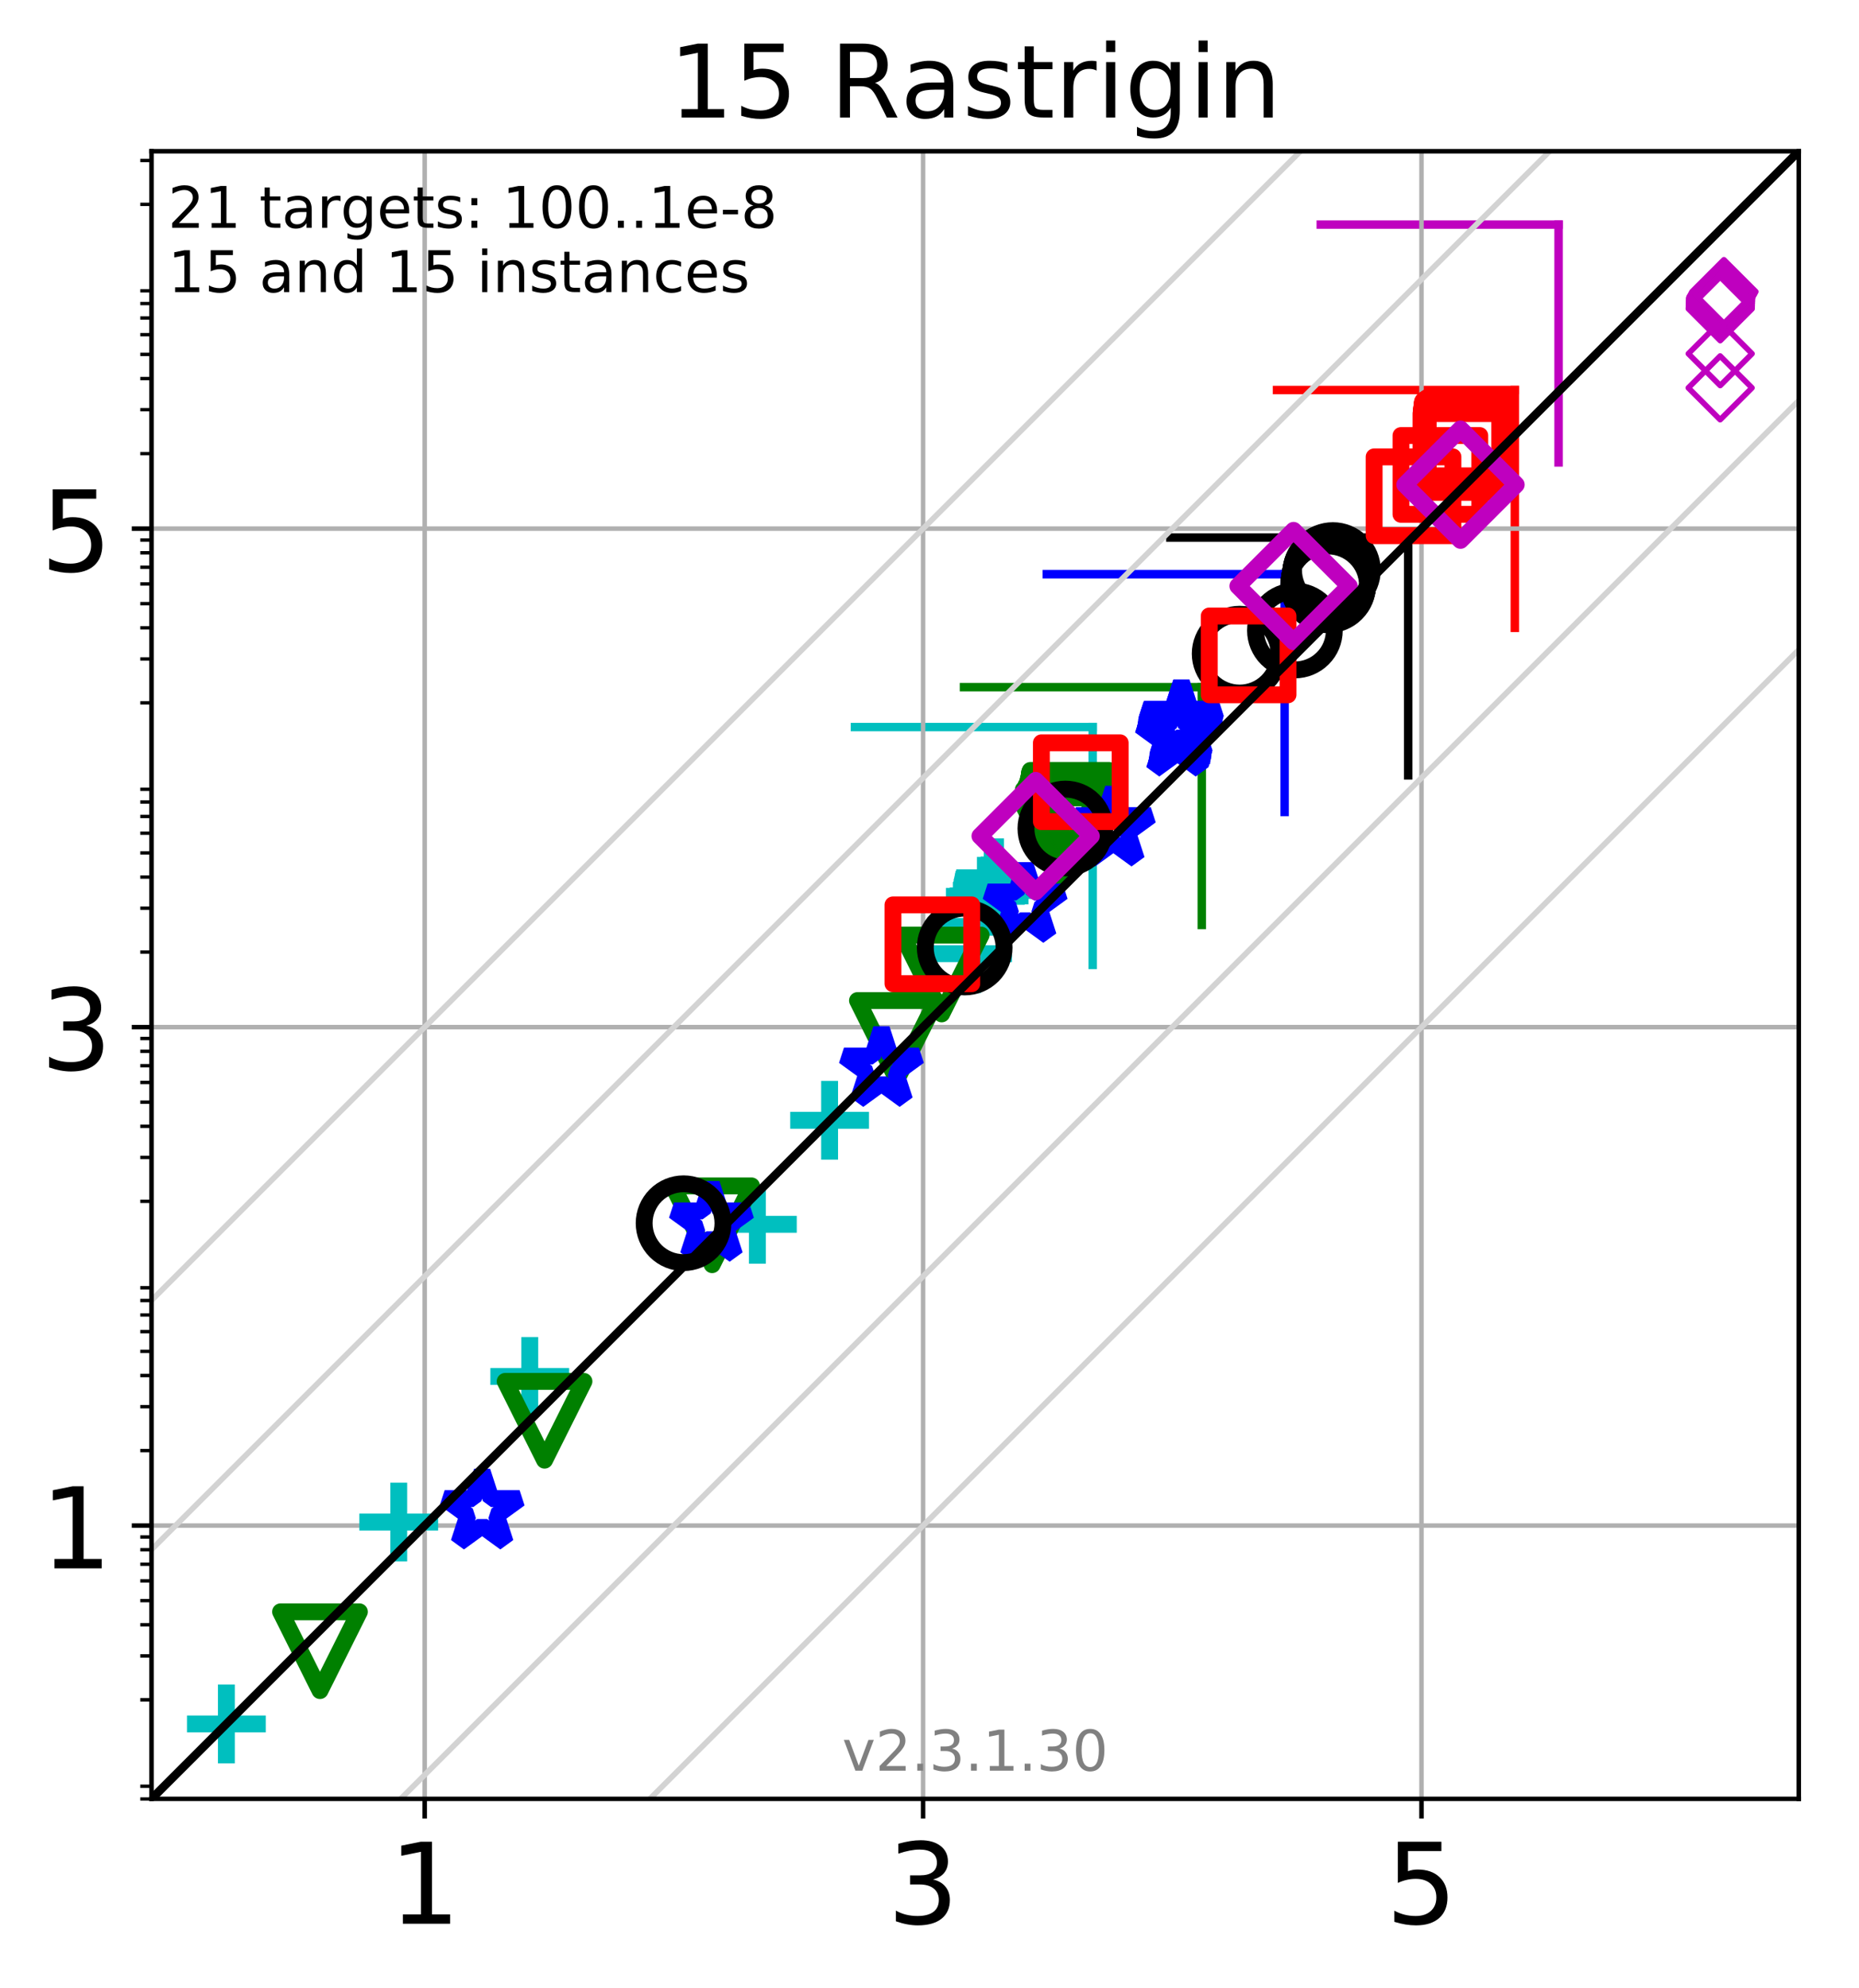 <?xml version="1.0" encoding="utf-8" standalone="no"?>
<!DOCTYPE svg PUBLIC "-//W3C//DTD SVG 1.1//EN"
  "http://www.w3.org/Graphics/SVG/1.1/DTD/svg11.dtd">
<!-- Created with matplotlib (https://matplotlib.org/) -->
<svg height="353.193pt" version="1.1" viewBox="0 0 330.385 353.193" width="330.385pt" xmlns="http://www.w3.org/2000/svg" xmlns:xlink="http://www.w3.org/1999/xlink">
 <defs>
  <style type="text/css">
*{stroke-linecap:butt;stroke-linejoin:round;}
  </style>
 </defs>
 <g id="figure_1">
  <g id="patch_1">
   <path d="M 0 353.193 
L 330.385 353.193 
L 330.385 0 
L 0 0 
z
" style="fill:#ffffff;"/>
  </g>
  <g id="axes_1">
   <g id="patch_2">
    <path d="M 26.925 319.637 
L 319.685 319.637 
L 319.685 26.877 
L 26.925 26.877 
z
" style="fill:#ffffff;"/>
   </g>
   <g id="line2d_1">
    <path clip-path="url(#pb7be73f479)" d="M 194.2 171.456 
L 194.2 129.195 
" style="fill:none;stroke:#00bfbf;stroke-linecap:square;stroke-width:1.5;"/>
   </g>
   <g id="line2d_2">
    <path clip-path="url(#pb7be73f479)" d="M 151.94 129.195 
L 194.2 129.195 
" style="fill:none;stroke:#00bfbf;stroke-linecap:square;stroke-width:1.5;"/>
   </g>
   <g id="line2d_3">
    <path clip-path="url(#pb7be73f479)" d="M 213.581 164.363 
L 213.581 122.102 
" style="fill:none;stroke:#008000;stroke-linecap:square;stroke-width:1.5;"/>
   </g>
   <g id="line2d_4">
    <path clip-path="url(#pb7be73f479)" d="M 171.32 122.102 
L 213.581 122.102 
" style="fill:none;stroke:#008000;stroke-linecap:square;stroke-width:1.5;"/>
   </g>
   <g id="line2d_5">
    <path clip-path="url(#pb7be73f479)" d="M 228.304 144.288 
L 228.304 102.027 
" style="fill:none;stroke:#0000ff;stroke-linecap:square;stroke-width:1.5;"/>
   </g>
   <g id="line2d_6">
    <path clip-path="url(#pb7be73f479)" d="M 186.044 102.027 
L 228.304 102.027 
" style="fill:none;stroke:#0000ff;stroke-linecap:square;stroke-width:1.5;"/>
   </g>
   <g id="line2d_7">
    <path clip-path="url(#pb7be73f479)" d="M 250.265 137.782 
L 250.265 95.522 
" style="fill:none;stroke:#000000;stroke-linecap:square;stroke-width:1.5;"/>
   </g>
   <g id="line2d_8">
    <path clip-path="url(#pb7be73f479)" d="M 208.004 95.522 
L 250.265 95.522 
" style="fill:none;stroke:#000000;stroke-linecap:square;stroke-width:1.5;"/>
   </g>
   <g id="line2d_9">
    <path clip-path="url(#pb7be73f479)" d="M 269.215 111.559 
L 269.215 69.299 
" style="fill:none;stroke:#ff0000;stroke-linecap:square;stroke-width:1.5;"/>
   </g>
   <g id="line2d_10">
    <path clip-path="url(#pb7be73f479)" d="M 226.954 69.299 
L 269.215 69.299 
" style="fill:none;stroke:#ff0000;stroke-linecap:square;stroke-width:1.5;"/>
   </g>
   <g id="line2d_11">
    <path clip-path="url(#pb7be73f479)" d="M 276.991 82.173 
L 276.991 39.912 
" style="fill:none;stroke:#bf00bf;stroke-linecap:square;stroke-width:1.5;"/>
   </g>
   <g id="line2d_12">
    <path clip-path="url(#pb7be73f479)" d="M 234.73 39.912 
L 276.991 39.912 
" style="fill:none;stroke:#bf00bf;stroke-linecap:square;stroke-width:1.5;"/>
   </g>
   <g id="matplotlib.axis_1">
    <g id="xtick_1">
     <g id="line2d_13">
      <path clip-path="url(#pb7be73f479)" d="M 75.48 319.637 
L 75.48 26.877 
" style="fill:none;stroke:#b0b0b0;stroke-linecap:square;stroke-width:0.8;"/>
     </g>
     <g id="line2d_14">
      <defs>
       <path d="M 0 0 
L 0 3.5 
" id="m32d73569af" style="stroke:#000000;stroke-width:0.8;"/>
      </defs>
      <g>
       <use style="stroke:#000000;stroke-width:0.8;" x="75.48" xlink:href="#m32d73569af" y="319.637"/>
      </g>
     </g>
     <g id="text_1">
      <!-- 1 -->
      <defs>
       <path d="M 12.406 8.297 
L 28.516 8.297 
L 28.516 63.922 
L 10.984 60.406 
L 10.984 69.391 
L 28.422 72.906 
L 38.281 72.906 
L 38.281 8.297 
L 54.391 8.297 
L 54.391 0 
L 12.406 0 
z
" id="DejaVuSans-49"/>
      </defs>
      <g transform="translate(69.117 341.834)scale(0.2 -0.2)">
       <use xlink:href="#DejaVuSans-49"/>
      </g>
     </g>
    </g>
    <g id="xtick_2">
     <g id="line2d_15">
      <path clip-path="url(#pb7be73f479)" d="M 164.054 319.637 
L 164.054 26.877 
" style="fill:none;stroke:#b0b0b0;stroke-linecap:square;stroke-width:0.8;"/>
     </g>
     <g id="line2d_16">
      <g>
       <use style="stroke:#000000;stroke-width:0.8;" x="164.054" xlink:href="#m32d73569af" y="319.637"/>
      </g>
     </g>
     <g id="text_2">
      <!-- 3 -->
      <defs>
       <path d="M 40.578 39.312 
Q 47.656 37.797 51.625 33 
Q 55.609 28.219 55.609 21.188 
Q 55.609 10.406 48.188 4.484 
Q 40.766 -1.422 27.094 -1.422 
Q 22.516 -1.422 17.656 -0.516 
Q 12.797 0.391 7.625 2.203 
L 7.625 11.719 
Q 11.719 9.328 16.594 8.109 
Q 21.484 6.891 26.812 6.891 
Q 36.078 6.891 40.938 10.547 
Q 45.797 14.203 45.797 21.188 
Q 45.797 27.641 41.281 31.266 
Q 36.766 34.906 28.719 34.906 
L 20.219 34.906 
L 20.219 43.016 
L 29.109 43.016 
Q 36.375 43.016 40.234 45.922 
Q 44.094 48.828 44.094 54.297 
Q 44.094 59.906 40.109 62.906 
Q 36.141 65.922 28.719 65.922 
Q 24.656 65.922 20.016 65.031 
Q 15.375 64.156 9.812 62.312 
L 9.812 71.094 
Q 15.438 72.656 20.344 73.438 
Q 25.25 74.219 29.594 74.219 
Q 40.828 74.219 47.359 69.109 
Q 53.906 64.016 53.906 55.328 
Q 53.906 49.266 50.438 45.094 
Q 46.969 40.922 40.578 39.312 
z
" id="DejaVuSans-51"/>
      </defs>
      <g transform="translate(157.692 341.834)scale(0.2 -0.2)">
       <use xlink:href="#DejaVuSans-51"/>
      </g>
     </g>
    </g>
    <g id="xtick_3">
     <g id="line2d_17">
      <path clip-path="url(#pb7be73f479)" d="M 252.629 319.637 
L 252.629 26.877 
" style="fill:none;stroke:#b0b0b0;stroke-linecap:square;stroke-width:0.8;"/>
     </g>
     <g id="line2d_18">
      <g>
       <use style="stroke:#000000;stroke-width:0.8;" x="252.629" xlink:href="#m32d73569af" y="319.637"/>
      </g>
     </g>
     <g id="text_3">
      <!-- 5 -->
      <defs>
       <path d="M 10.797 72.906 
L 49.516 72.906 
L 49.516 64.594 
L 19.828 64.594 
L 19.828 46.734 
Q 21.969 47.469 24.109 47.828 
Q 26.266 48.188 28.422 48.188 
Q 40.625 48.188 47.75 41.5 
Q 54.891 34.812 54.891 23.391 
Q 54.891 11.625 47.562 5.094 
Q 40.234 -1.422 26.906 -1.422 
Q 22.312 -1.422 17.547 -0.641 
Q 12.797 0.141 7.719 1.703 
L 7.719 11.625 
Q 12.109 9.234 16.797 8.062 
Q 21.484 6.891 26.703 6.891 
Q 35.156 6.891 40.078 11.328 
Q 45.016 15.766 45.016 23.391 
Q 45.016 31 40.078 35.438 
Q 35.156 39.891 26.703 39.891 
Q 22.75 39.891 18.812 39.016 
Q 14.891 38.141 10.797 36.281 
z
" id="DejaVuSans-53"/>
      </defs>
      <g transform="translate(246.266 341.834)scale(0.2 -0.2)">
       <use xlink:href="#DejaVuSans-53"/>
      </g>
     </g>
    </g>
   </g>
   <g id="matplotlib.axis_2">
    <g id="ytick_1">
     <g id="line2d_19">
      <path clip-path="url(#pb7be73f479)" d="M 26.925 271.083 
L 319.685 271.083 
" style="fill:none;stroke:#b0b0b0;stroke-linecap:square;stroke-width:0.8;"/>
     </g>
     <g id="line2d_20">
      <defs>
       <path d="M 0 0 
L -3.5 0 
" id="m4a7a5d348e" style="stroke:#000000;stroke-width:0.8;"/>
      </defs>
      <g>
       <use style="stroke:#000000;stroke-width:0.8;" x="26.925" xlink:href="#m4a7a5d348e" y="271.083"/>
      </g>
     </g>
     <g id="text_4">
      <!-- 1 -->
      <g transform="translate(7.2 278.681)scale(0.2 -0.2)">
       <use xlink:href="#DejaVuSans-49"/>
      </g>
     </g>
    </g>
    <g id="ytick_2">
     <g id="line2d_21">
      <path clip-path="url(#pb7be73f479)" d="M 26.925 182.508 
L 319.685 182.508 
" style="fill:none;stroke:#b0b0b0;stroke-linecap:square;stroke-width:0.8;"/>
     </g>
     <g id="line2d_22">
      <g>
       <use style="stroke:#000000;stroke-width:0.8;" x="26.925" xlink:href="#m4a7a5d348e" y="182.508"/>
      </g>
     </g>
     <g id="text_5">
      <!-- 3 -->
      <g transform="translate(7.2 190.106)scale(0.2 -0.2)">
       <use xlink:href="#DejaVuSans-51"/>
      </g>
     </g>
    </g>
    <g id="ytick_3">
     <g id="line2d_23">
      <path clip-path="url(#pb7be73f479)" d="M 26.925 93.933 
L 319.685 93.933 
" style="fill:none;stroke:#b0b0b0;stroke-linecap:square;stroke-width:0.8;"/>
     </g>
     <g id="line2d_24">
      <g>
       <use style="stroke:#000000;stroke-width:0.8;" x="26.925" xlink:href="#m4a7a5d348e" y="93.933"/>
      </g>
     </g>
     <g id="text_6">
      <!-- 5 -->
      <g transform="translate(7.2 101.532)scale(0.2 -0.2)">
       <use xlink:href="#DejaVuSans-53"/>
      </g>
     </g>
    </g>
    <g id="ytick_4">
     <g id="line2d_25">
      <defs>
       <path d="M 0 0 
L -2 0 
" id="m0a7e39615b" style="stroke:#000000;stroke-width:0.6;"/>
      </defs>
      <g>
       <use style="stroke:#000000;stroke-width:0.6;" x="26.925" xlink:href="#m0a7e39615b" y="319.662"/>
      </g>
     </g>
    </g>
    <g id="ytick_5">
     <g id="line2d_26">
      <g>
       <use style="stroke:#000000;stroke-width:0.6;" x="26.925" xlink:href="#m0a7e39615b" y="317.396"/>
      </g>
     </g>
    </g>
    <g id="ytick_6">
     <g id="line2d_27">
      <g>
       <use style="stroke:#000000;stroke-width:0.6;" x="26.925" xlink:href="#m0a7e39615b" y="302.038"/>
      </g>
     </g>
    </g>
    <g id="ytick_7">
     <g id="line2d_28">
      <g>
       <use style="stroke:#000000;stroke-width:0.6;" x="26.925" xlink:href="#m0a7e39615b" y="294.239"/>
      </g>
     </g>
    </g>
    <g id="ytick_8">
     <g id="line2d_29">
      <g>
       <use style="stroke:#000000;stroke-width:0.6;" x="26.925" xlink:href="#m0a7e39615b" y="288.706"/>
      </g>
     </g>
    </g>
    <g id="ytick_9">
     <g id="line2d_30">
      <g>
       <use style="stroke:#000000;stroke-width:0.6;" x="26.925" xlink:href="#m0a7e39615b" y="284.414"/>
      </g>
     </g>
    </g>
    <g id="ytick_10">
     <g id="line2d_31">
      <g>
       <use style="stroke:#000000;stroke-width:0.6;" x="26.925" xlink:href="#m0a7e39615b" y="280.908"/>
      </g>
     </g>
    </g>
    <g id="ytick_11">
     <g id="line2d_32">
      <g>
       <use style="stroke:#000000;stroke-width:0.6;" x="26.925" xlink:href="#m0a7e39615b" y="277.943"/>
      </g>
     </g>
    </g>
    <g id="ytick_12">
     <g id="line2d_33">
      <g>
       <use style="stroke:#000000;stroke-width:0.6;" x="26.925" xlink:href="#m0a7e39615b" y="275.374"/>
      </g>
     </g>
    </g>
    <g id="ytick_13">
     <g id="line2d_34">
      <g>
       <use style="stroke:#000000;stroke-width:0.6;" x="26.925" xlink:href="#m0a7e39615b" y="273.109"/>
      </g>
     </g>
    </g>
    <g id="ytick_14">
     <g id="line2d_35">
      <g>
       <use style="stroke:#000000;stroke-width:0.6;" x="26.925" xlink:href="#m0a7e39615b" y="257.751"/>
      </g>
     </g>
    </g>
    <g id="ytick_15">
     <g id="line2d_36">
      <g>
       <use style="stroke:#000000;stroke-width:0.6;" x="26.925" xlink:href="#m0a7e39615b" y="249.952"/>
      </g>
     </g>
    </g>
    <g id="ytick_16">
     <g id="line2d_37">
      <g>
       <use style="stroke:#000000;stroke-width:0.6;" x="26.925" xlink:href="#m0a7e39615b" y="244.419"/>
      </g>
     </g>
    </g>
    <g id="ytick_17">
     <g id="line2d_38">
      <g>
       <use style="stroke:#000000;stroke-width:0.6;" x="26.925" xlink:href="#m0a7e39615b" y="240.127"/>
      </g>
     </g>
    </g>
    <g id="ytick_18">
     <g id="line2d_39">
      <g>
       <use style="stroke:#000000;stroke-width:0.6;" x="26.925" xlink:href="#m0a7e39615b" y="236.62"/>
      </g>
     </g>
    </g>
    <g id="ytick_19">
     <g id="line2d_40">
      <g>
       <use style="stroke:#000000;stroke-width:0.6;" x="26.925" xlink:href="#m0a7e39615b" y="233.655"/>
      </g>
     </g>
    </g>
    <g id="ytick_20">
     <g id="line2d_41">
      <g>
       <use style="stroke:#000000;stroke-width:0.6;" x="26.925" xlink:href="#m0a7e39615b" y="231.087"/>
      </g>
     </g>
    </g>
    <g id="ytick_21">
     <g id="line2d_42">
      <g>
       <use style="stroke:#000000;stroke-width:0.6;" x="26.925" xlink:href="#m0a7e39615b" y="228.822"/>
      </g>
     </g>
    </g>
    <g id="ytick_22">
     <g id="line2d_43">
      <g>
       <use style="stroke:#000000;stroke-width:0.6;" x="26.925" xlink:href="#m0a7e39615b" y="213.463"/>
      </g>
     </g>
    </g>
    <g id="ytick_23">
     <g id="line2d_44">
      <g>
       <use style="stroke:#000000;stroke-width:0.6;" x="26.925" xlink:href="#m0a7e39615b" y="205.665"/>
      </g>
     </g>
    </g>
    <g id="ytick_24">
     <g id="line2d_45">
      <g>
       <use style="stroke:#000000;stroke-width:0.6;" x="26.925" xlink:href="#m0a7e39615b" y="200.132"/>
      </g>
     </g>
    </g>
    <g id="ytick_25">
     <g id="line2d_46">
      <g>
       <use style="stroke:#000000;stroke-width:0.6;" x="26.925" xlink:href="#m0a7e39615b" y="195.84"/>
      </g>
     </g>
    </g>
    <g id="ytick_26">
     <g id="line2d_47">
      <g>
       <use style="stroke:#000000;stroke-width:0.6;" x="26.925" xlink:href="#m0a7e39615b" y="192.333"/>
      </g>
     </g>
    </g>
    <g id="ytick_27">
     <g id="line2d_48">
      <g>
       <use style="stroke:#000000;stroke-width:0.6;" x="26.925" xlink:href="#m0a7e39615b" y="189.368"/>
      </g>
     </g>
    </g>
    <g id="ytick_28">
     <g id="line2d_49">
      <g>
       <use style="stroke:#000000;stroke-width:0.6;" x="26.925" xlink:href="#m0a7e39615b" y="186.8"/>
      </g>
     </g>
    </g>
    <g id="ytick_29">
     <g id="line2d_50">
      <g>
       <use style="stroke:#000000;stroke-width:0.6;" x="26.925" xlink:href="#m0a7e39615b" y="184.534"/>
      </g>
     </g>
    </g>
    <g id="ytick_30">
     <g id="line2d_51">
      <g>
       <use style="stroke:#000000;stroke-width:0.6;" x="26.925" xlink:href="#m0a7e39615b" y="169.176"/>
      </g>
     </g>
    </g>
    <g id="ytick_31">
     <g id="line2d_52">
      <g>
       <use style="stroke:#000000;stroke-width:0.6;" x="26.925" xlink:href="#m0a7e39615b" y="161.378"/>
      </g>
     </g>
    </g>
    <g id="ytick_32">
     <g id="line2d_53">
      <g>
       <use style="stroke:#000000;stroke-width:0.6;" x="26.925" xlink:href="#m0a7e39615b" y="155.844"/>
      </g>
     </g>
    </g>
    <g id="ytick_33">
     <g id="line2d_54">
      <g>
       <use style="stroke:#000000;stroke-width:0.6;" x="26.925" xlink:href="#m0a7e39615b" y="151.552"/>
      </g>
     </g>
    </g>
    <g id="ytick_34">
     <g id="line2d_55">
      <g>
       <use style="stroke:#000000;stroke-width:0.6;" x="26.925" xlink:href="#m0a7e39615b" y="148.046"/>
      </g>
     </g>
    </g>
    <g id="ytick_35">
     <g id="line2d_56">
      <g>
       <use style="stroke:#000000;stroke-width:0.6;" x="26.925" xlink:href="#m0a7e39615b" y="145.081"/>
      </g>
     </g>
    </g>
    <g id="ytick_36">
     <g id="line2d_57">
      <g>
       <use style="stroke:#000000;stroke-width:0.6;" x="26.925" xlink:href="#m0a7e39615b" y="142.513"/>
      </g>
     </g>
    </g>
    <g id="ytick_37">
     <g id="line2d_58">
      <g>
       <use style="stroke:#000000;stroke-width:0.6;" x="26.925" xlink:href="#m0a7e39615b" y="140.247"/>
      </g>
     </g>
    </g>
    <g id="ytick_38">
     <g id="line2d_59">
      <g>
       <use style="stroke:#000000;stroke-width:0.6;" x="26.925" xlink:href="#m0a7e39615b" y="124.889"/>
      </g>
     </g>
    </g>
    <g id="ytick_39">
     <g id="line2d_60">
      <g>
       <use style="stroke:#000000;stroke-width:0.6;" x="26.925" xlink:href="#m0a7e39615b" y="117.09"/>
      </g>
     </g>
    </g>
    <g id="ytick_40">
     <g id="line2d_61">
      <g>
       <use style="stroke:#000000;stroke-width:0.6;" x="26.925" xlink:href="#m0a7e39615b" y="111.557"/>
      </g>
     </g>
    </g>
    <g id="ytick_41">
     <g id="line2d_62">
      <g>
       <use style="stroke:#000000;stroke-width:0.6;" x="26.925" xlink:href="#m0a7e39615b" y="107.265"/>
      </g>
     </g>
    </g>
    <g id="ytick_42">
     <g id="line2d_63">
      <g>
       <use style="stroke:#000000;stroke-width:0.6;" x="26.925" xlink:href="#m0a7e39615b" y="103.758"/>
      </g>
     </g>
    </g>
    <g id="ytick_43">
     <g id="line2d_64">
      <g>
       <use style="stroke:#000000;stroke-width:0.6;" x="26.925" xlink:href="#m0a7e39615b" y="100.794"/>
      </g>
     </g>
    </g>
    <g id="ytick_44">
     <g id="line2d_65">
      <g>
       <use style="stroke:#000000;stroke-width:0.6;" x="26.925" xlink:href="#m0a7e39615b" y="98.225"/>
      </g>
     </g>
    </g>
    <g id="ytick_45">
     <g id="line2d_66">
      <g>
       <use style="stroke:#000000;stroke-width:0.6;" x="26.925" xlink:href="#m0a7e39615b" y="95.96"/>
      </g>
     </g>
    </g>
    <g id="ytick_46">
     <g id="line2d_67">
      <g>
       <use style="stroke:#000000;stroke-width:0.6;" x="26.925" xlink:href="#m0a7e39615b" y="80.602"/>
      </g>
     </g>
    </g>
    <g id="ytick_47">
     <g id="line2d_68">
      <g>
       <use style="stroke:#000000;stroke-width:0.6;" x="26.925" xlink:href="#m0a7e39615b" y="72.803"/>
      </g>
     </g>
    </g>
    <g id="ytick_48">
     <g id="line2d_69">
      <g>
       <use style="stroke:#000000;stroke-width:0.6;" x="26.925" xlink:href="#m0a7e39615b" y="67.27"/>
      </g>
     </g>
    </g>
    <g id="ytick_49">
     <g id="line2d_70">
      <g>
       <use style="stroke:#000000;stroke-width:0.6;" x="26.925" xlink:href="#m0a7e39615b" y="62.978"/>
      </g>
     </g>
    </g>
    <g id="ytick_50">
     <g id="line2d_71">
      <g>
       <use style="stroke:#000000;stroke-width:0.6;" x="26.925" xlink:href="#m0a7e39615b" y="59.471"/>
      </g>
     </g>
    </g>
    <g id="ytick_51">
     <g id="line2d_72">
      <g>
       <use style="stroke:#000000;stroke-width:0.6;" x="26.925" xlink:href="#m0a7e39615b" y="56.506"/>
      </g>
     </g>
    </g>
    <g id="ytick_52">
     <g id="line2d_73">
      <g>
       <use style="stroke:#000000;stroke-width:0.6;" x="26.925" xlink:href="#m0a7e39615b" y="53.938"/>
      </g>
     </g>
    </g>
    <g id="ytick_53">
     <g id="line2d_74">
      <g>
       <use style="stroke:#000000;stroke-width:0.6;" x="26.925" xlink:href="#m0a7e39615b" y="51.673"/>
      </g>
     </g>
    </g>
    <g id="ytick_54">
     <g id="line2d_75">
      <g>
       <use style="stroke:#000000;stroke-width:0.6;" x="26.925" xlink:href="#m0a7e39615b" y="36.314"/>
      </g>
     </g>
    </g>
    <g id="ytick_55">
     <g id="line2d_76">
      <g>
       <use style="stroke:#000000;stroke-width:0.6;" x="26.925" xlink:href="#m0a7e39615b" y="28.516"/>
      </g>
     </g>
    </g>
   </g>
   <g id="line2d_77">
    <defs>
     <path d="M -7 0 
L 7 0 
M 0 7 
L 0 -7 
" id="m11a4395d48" style="stroke:#00bfbf;stroke-width:3;"/>
    </defs>
    <g>
     <use style="fill-opacity:0;stroke:#00bfbf;stroke-width:3;" x="40.232" xlink:href="#m11a4395d48" y="306.33"/>
     <use style="fill-opacity:0;stroke:#00bfbf;stroke-width:3;" x="70.864" xlink:href="#m11a4395d48" y="270.452"/>
     <use style="fill-opacity:0;stroke:#00bfbf;stroke-width:3;" x="94.151" xlink:href="#m11a4395d48" y="244.58"/>
     <use style="fill-opacity:0;stroke:#00bfbf;stroke-width:3;" x="134.603" xlink:href="#m11a4395d48" y="217.548"/>
     <use style="fill-opacity:0;stroke:#00bfbf;stroke-width:3;" x="147.439" xlink:href="#m11a4395d48" y="199.062"/>
     <use style="fill-opacity:0;stroke:#00bfbf;stroke-width:3;" x="172.841" xlink:href="#m11a4395d48" y="169.462"/>
     <use style="fill-opacity:0;stroke:#00bfbf;stroke-width:3;" x="173.437" xlink:href="#m11a4395d48" y="164.62"/>
     <use style="fill-opacity:0;stroke:#00bfbf;stroke-width:3;" x="175.118" xlink:href="#m11a4395d48" y="159.265"/>
     <use style="fill-opacity:0;stroke:#00bfbf;stroke-width:3;" x="175.793" xlink:href="#m11a4395d48" y="159.193"/>
     <use style="fill-opacity:0;stroke:#00bfbf;stroke-width:3;" x="176.344" xlink:href="#m11a4395d48" y="158.219"/>
     <use style="fill-opacity:0;stroke:#00bfbf;stroke-width:3;" x="176.421" xlink:href="#m11a4395d48" y="158.128"/>
     <use style="fill-opacity:0;stroke:#00bfbf;stroke-width:3;" x="176.492" xlink:href="#m11a4395d48" y="157.726"/>
     <use style="fill-opacity:0;stroke:#00bfbf;stroke-width:3;" x="176.533" xlink:href="#m11a4395d48" y="157.641"/>
     <use style="fill-opacity:0;stroke:#00bfbf;stroke-width:3;" x="176.555" xlink:href="#m11a4395d48" y="157.453"/>
     <use style="fill-opacity:0;stroke:#00bfbf;stroke-width:3;" x="176.617" xlink:href="#m11a4395d48" y="157.23"/>
     <use style="fill-opacity:0;stroke:#00bfbf;stroke-width:3;" x="176.654" xlink:href="#m11a4395d48" y="157.056"/>
     <use style="fill-opacity:0;stroke:#00bfbf;stroke-width:3;" x="176.712" xlink:href="#m11a4395d48" y="156.837"/>
     <use style="fill-opacity:0;stroke:#00bfbf;stroke-width:3;" x="176.741" xlink:href="#m11a4395d48" y="156.64"/>
     <use style="fill-opacity:0;stroke:#00bfbf;stroke-width:3;" x="176.78" xlink:href="#m11a4395d48" y="156.418"/>
     <use style="fill-opacity:0;stroke:#00bfbf;stroke-width:3;" x="176.816" xlink:href="#m11a4395d48" y="156.231"/>
     <use style="fill-opacity:0;stroke:#00bfbf;stroke-width:3;" x="176.931" xlink:href="#m11a4395d48" y="155.973"/>
    </g>
   </g>
   <g id="line2d_78">
    <defs>
     <path d="M -0 7 
L 7 -7 
L -7 -7 
z
" id="m6721e20382" style="stroke:#008000;stroke-linejoin:miter;stroke-width:3;"/>
    </defs>
    <g>
     <use style="fill-opacity:0;stroke:#008000;stroke-linejoin:miter;stroke-width:3;" x="56.869" xlink:href="#m6721e20382" y="293.403"/>
     <use style="fill-opacity:0;stroke:#008000;stroke-linejoin:miter;stroke-width:3;" x="96.78" xlink:href="#m6721e20382" y="252.459"/>
     <use style="fill-opacity:0;stroke:#008000;stroke-linejoin:miter;stroke-width:3;" x="126.565" xlink:href="#m6721e20382" y="217.723"/>
     <use style="fill-opacity:0;stroke:#008000;stroke-linejoin:miter;stroke-width:3;" x="159.395" xlink:href="#m6721e20382" y="184.791"/>
     <use style="fill-opacity:0;stroke:#008000;stroke-linejoin:miter;stroke-width:3;" x="167.357" xlink:href="#m6721e20382" y="173.16"/>
     <use style="fill-opacity:0;stroke:#008000;stroke-linejoin:miter;stroke-width:3;" x="188.207" xlink:href="#m6721e20382" y="148.771"/>
     <use style="fill-opacity:0;stroke:#008000;stroke-linejoin:miter;stroke-width:3;" x="188.876" xlink:href="#m6721e20382" y="147.291"/>
     <use style="fill-opacity:0;stroke:#008000;stroke-linejoin:miter;stroke-width:3;" x="189.258" xlink:href="#m6721e20382" y="146.864"/>
     <use style="fill-opacity:0;stroke:#008000;stroke-linejoin:miter;stroke-width:3;" x="189.349" xlink:href="#m6721e20382" y="146.519"/>
     <use style="fill-opacity:0;stroke:#008000;stroke-linejoin:miter;stroke-width:3;" x="189.662" xlink:href="#m6721e20382" y="146"/>
     <use style="fill-opacity:0;stroke:#008000;stroke-linejoin:miter;stroke-width:3;" x="189.688" xlink:href="#m6721e20382" y="145.881"/>
     <use style="fill-opacity:0;stroke:#008000;stroke-linejoin:miter;stroke-width:3;" x="189.738" xlink:href="#m6721e20382" y="145.616"/>
     <use style="fill-opacity:0;stroke:#008000;stroke-linejoin:miter;stroke-width:3;" x="189.747" xlink:href="#m6721e20382" y="145.502"/>
     <use style="fill-opacity:0;stroke:#008000;stroke-linejoin:miter;stroke-width:3;" x="189.816" xlink:href="#m6721e20382" y="145.254"/>
     <use style="fill-opacity:0;stroke:#008000;stroke-linejoin:miter;stroke-width:3;" x="189.863" xlink:href="#m6721e20382" y="145.129"/>
     <use style="fill-opacity:0;stroke:#008000;stroke-linejoin:miter;stroke-width:3;" x="189.917" xlink:href="#m6721e20382" y="144.777"/>
     <use style="fill-opacity:0;stroke:#008000;stroke-linejoin:miter;stroke-width:3;" x="189.943" xlink:href="#m6721e20382" y="144.658"/>
     <use style="fill-opacity:0;stroke:#008000;stroke-linejoin:miter;stroke-width:3;" x="189.955" xlink:href="#m6721e20382" y="144.382"/>
     <use style="fill-opacity:0;stroke:#008000;stroke-linejoin:miter;stroke-width:3;" x="190.002" xlink:href="#m6721e20382" y="144.224"/>
     <use style="fill-opacity:0;stroke:#008000;stroke-linejoin:miter;stroke-width:3;" x="190.088" xlink:href="#m6721e20382" y="143.983"/>
     <use style="fill-opacity:0;stroke:#008000;stroke-linejoin:miter;stroke-width:3;" x="190.131" xlink:href="#m6721e20382" y="143.898"/>
    </g>
   </g>
   <g id="line2d_79">
    <defs>
     <path d="M 0 -7 
L -1.572 -2.163 
L -6.657 -2.163 
L -2.543 0.826 
L -4.114 5.663 
L -0 2.674 
L 4.114 5.663 
L 2.543 0.826 
L 6.657 -2.163 
L 1.572 -2.163 
z
" id="mc0316943b6" style="stroke:#0000ff;stroke-linejoin:bevel;stroke-width:3;"/>
    </defs>
    <g>
     <use style="fill-opacity:0;stroke:#0000ff;stroke-linejoin:bevel;stroke-width:3;" x="85.686" xlink:href="#mc0316943b6" y="268.45"/>
     <use style="fill-opacity:0;stroke:#0000ff;stroke-linejoin:bevel;stroke-width:3;" x="126.439" xlink:href="#mc0316943b6" y="217.327"/>
     <use style="fill-opacity:0;stroke:#0000ff;stroke-linejoin:bevel;stroke-width:3;" x="156.65" xlink:href="#mc0316943b6" y="189.811"/>
     <use style="fill-opacity:0;stroke:#0000ff;stroke-linejoin:bevel;stroke-width:3;" x="182.19" xlink:href="#mc0316943b6" y="160.658"/>
     <use style="fill-opacity:0;stroke:#0000ff;stroke-linejoin:bevel;stroke-width:3;" x="197.864" xlink:href="#mc0316943b6" y="147.085"/>
     <use style="fill-opacity:0;stroke:#0000ff;stroke-linejoin:bevel;stroke-width:3;" x="209.262" xlink:href="#mc0316943b6" y="131.103"/>
     <use style="fill-opacity:0;stroke:#0000ff;stroke-linejoin:bevel;stroke-width:3;" x="209.362" xlink:href="#mc0316943b6" y="130.893"/>
     <use style="fill-opacity:0;stroke:#0000ff;stroke-linejoin:bevel;stroke-width:3;" x="209.525" xlink:href="#mc0316943b6" y="130.525"/>
     <use style="fill-opacity:0;stroke:#0000ff;stroke-linejoin:bevel;stroke-width:3;" x="209.57" xlink:href="#mc0316943b6" y="130.409"/>
     <use style="fill-opacity:0;stroke:#0000ff;stroke-linejoin:bevel;stroke-width:3;" x="209.594" xlink:href="#mc0316943b6" y="130.15"/>
     <use style="fill-opacity:0;stroke:#0000ff;stroke-linejoin:bevel;stroke-width:3;" x="209.614" xlink:href="#mc0316943b6" y="130.02"/>
     <use style="fill-opacity:0;stroke:#0000ff;stroke-linejoin:bevel;stroke-width:3;" x="209.683" xlink:href="#mc0316943b6" y="129.727"/>
     <use style="fill-opacity:0;stroke:#0000ff;stroke-linejoin:bevel;stroke-width:3;" x="209.711" xlink:href="#mc0316943b6" y="129.623"/>
     <use style="fill-opacity:0;stroke:#0000ff;stroke-linejoin:bevel;stroke-width:3;" x="209.731" xlink:href="#mc0316943b6" y="129.432"/>
     <use style="fill-opacity:0;stroke:#0000ff;stroke-linejoin:bevel;stroke-width:3;" x="209.768" xlink:href="#mc0316943b6" y="129.243"/>
     <use style="fill-opacity:0;stroke:#0000ff;stroke-linejoin:bevel;stroke-width:3;" x="209.787" xlink:href="#mc0316943b6" y="129.017"/>
     <use style="fill-opacity:0;stroke:#0000ff;stroke-linejoin:bevel;stroke-width:3;" x="209.806" xlink:href="#mc0316943b6" y="128.802"/>
     <use style="fill-opacity:0;stroke:#0000ff;stroke-linejoin:bevel;stroke-width:3;" x="209.86" xlink:href="#mc0316943b6" y="128.625"/>
     <use style="fill-opacity:0;stroke:#0000ff;stroke-linejoin:bevel;stroke-width:3;" x="209.904" xlink:href="#mc0316943b6" y="128.489"/>
     <use style="fill-opacity:0;stroke:#0000ff;stroke-linejoin:bevel;stroke-width:3;" x="209.925" xlink:href="#mc0316943b6" y="128.293"/>
     <use style="fill-opacity:0;stroke:#0000ff;stroke-linejoin:bevel;stroke-width:3;" x="209.967" xlink:href="#mc0316943b6" y="128.188"/>
    </g>
   </g>
   <g id="line2d_80">
    <defs>
     <path d="M 0 7 
C 1.856 7 3.637 6.262 4.95 4.95 
C 6.262 3.637 7 1.856 7 0 
C 7 -1.856 6.262 -3.637 4.95 -4.95 
C 3.637 -6.262 1.856 -7 0 -7 
C -1.856 -7 -3.637 -6.262 -4.95 -4.95 
C -6.262 -3.637 -7 -1.856 -7 0 
C -7 1.856 -6.262 3.637 -4.95 4.95 
C -3.637 6.262 -1.856 7 0 7 
z
" id="m4ec3427ece" style="stroke:#000000;stroke-width:3;"/>
    </defs>
    <g>
     <use style="fill-opacity:0;stroke:#000000;stroke-width:3;" x="121.483" xlink:href="#m4ec3427ece" y="217.351"/>
     <use style="fill-opacity:0;stroke:#000000;stroke-width:3;" x="171.446" xlink:href="#m4ec3427ece" y="168.368"/>
     <use style="fill-opacity:0;stroke:#000000;stroke-width:3;" x="189.339" xlink:href="#m4ec3427ece" y="147.221"/>
     <use style="fill-opacity:0;stroke:#000000;stroke-width:3;" x="220.312" xlink:href="#m4ec3427ece" y="116.153"/>
     <use style="fill-opacity:0;stroke:#000000;stroke-width:3;" x="230.134" xlink:href="#m4ec3427ece" y="112.036"/>
     <use style="fill-opacity:0;stroke:#000000;stroke-width:3;" x="236.039" xlink:href="#m4ec3427ece" y="104.012"/>
     <use style="fill-opacity:0;stroke:#000000;stroke-width:3;" x="236.065" xlink:href="#m4ec3427ece" y="103.856"/>
     <use style="fill-opacity:0;stroke:#000000;stroke-width:3;" x="236.103" xlink:href="#m4ec3427ece" y="103.602"/>
     <use style="fill-opacity:0;stroke:#000000;stroke-width:3;" x="236.127" xlink:href="#m4ec3427ece" y="103.453"/>
     <use style="fill-opacity:0;stroke:#000000;stroke-width:3;" x="236.173" xlink:href="#m4ec3427ece" y="103.207"/>
     <use style="fill-opacity:0;stroke:#000000;stroke-width:3;" x="236.211" xlink:href="#m4ec3427ece" y="103.067"/>
     <use style="fill-opacity:0;stroke:#000000;stroke-width:3;" x="236.236" xlink:href="#m4ec3427ece" y="102.847"/>
     <use style="fill-opacity:0;stroke:#000000;stroke-width:3;" x="236.247" xlink:href="#m4ec3427ece" y="102.729"/>
     <use style="fill-opacity:0;stroke:#000000;stroke-width:3;" x="236.299" xlink:href="#m4ec3427ece" y="102.473"/>
     <use style="fill-opacity:0;stroke:#000000;stroke-width:3;" x="236.321" xlink:href="#m4ec3427ece" y="102.322"/>
     <use style="fill-opacity:0;stroke:#000000;stroke-width:3;" x="236.362" xlink:href="#m4ec3427ece" y="102.12"/>
     <use style="fill-opacity:0;stroke:#000000;stroke-width:3;" x="236.378" xlink:href="#m4ec3427ece" y="102.001"/>
     <use style="fill-opacity:0;stroke:#000000;stroke-width:3;" x="236.412" xlink:href="#m4ec3427ece" y="101.774"/>
     <use style="fill-opacity:0;stroke:#000000;stroke-width:3;" x="236.45" xlink:href="#m4ec3427ece" y="101.633"/>
     <use style="fill-opacity:0;stroke:#000000;stroke-width:3;" x="236.636" xlink:href="#m4ec3427ece" y="101.421"/>
     <use style="fill-opacity:0;stroke:#000000;stroke-width:3;" x="236.887" xlink:href="#m4ec3427ece" y="101.292"/>
    </g>
   </g>
   <g id="line2d_81">
    <defs>
     <path d="M -7 7 
L 7 7 
L 7 -7 
L -7 -7 
z
" id="m1deca9a15c" style="stroke:#ff0000;stroke-linejoin:miter;stroke-width:3;"/>
    </defs>
    <g>
     <use style="fill-opacity:0;stroke:#ff0000;stroke-linejoin:miter;stroke-width:3;" x="165.701" xlink:href="#m1deca9a15c" y="167.789"/>
     <use style="fill-opacity:0;stroke:#ff0000;stroke-linejoin:miter;stroke-width:3;" x="192.076" xlink:href="#m1deca9a15c" y="138.995"/>
     <use style="fill-opacity:0;stroke:#ff0000;stroke-linejoin:miter;stroke-width:3;" x="221.909" xlink:href="#m1deca9a15c" y="116.46"/>
     <use style="fill-opacity:0;stroke:#ff0000;stroke-linejoin:miter;stroke-width:3;" x="251.215" xlink:href="#m1deca9a15c" y="88.18"/>
     <use style="fill-opacity:0;stroke:#ff0000;stroke-linejoin:miter;stroke-width:3;" x="255.986" xlink:href="#m1deca9a15c" y="84.389"/>
     <use style="fill-opacity:0;stroke:#ff0000;stroke-linejoin:miter;stroke-width:3;" x="259.555" xlink:href="#m1deca9a15c" y="80.494"/>
     <use style="fill-opacity:0;stroke:#ff0000;stroke-linejoin:miter;stroke-width:3;" x="259.571" xlink:href="#m1deca9a15c" y="80.302"/>
     <use style="fill-opacity:0;stroke:#ff0000;stroke-linejoin:miter;stroke-width:3;" x="259.601" xlink:href="#m1deca9a15c" y="80.043"/>
     <use style="fill-opacity:0;stroke:#ff0000;stroke-linejoin:miter;stroke-width:3;" x="259.624" xlink:href="#m1deca9a15c" y="79.868"/>
     <use style="fill-opacity:0;stroke:#ff0000;stroke-linejoin:miter;stroke-width:3;" x="259.655" xlink:href="#m1deca9a15c" y="79.621"/>
     <use style="fill-opacity:0;stroke:#ff0000;stroke-linejoin:miter;stroke-width:3;" x="259.673" xlink:href="#m1deca9a15c" y="79.473"/>
     <use style="fill-opacity:0;stroke:#ff0000;stroke-linejoin:miter;stroke-width:3;" x="259.7" xlink:href="#m1deca9a15c" y="79.235"/>
     <use style="fill-opacity:0;stroke:#ff0000;stroke-linejoin:miter;stroke-width:3;" x="259.721" xlink:href="#m1deca9a15c" y="79.091"/>
     <use style="fill-opacity:0;stroke:#ff0000;stroke-linejoin:miter;stroke-width:3;" x="259.752" xlink:href="#m1deca9a15c" y="78.836"/>
     <use style="fill-opacity:0;stroke:#ff0000;stroke-linejoin:miter;stroke-width:3;" x="259.772" xlink:href="#m1deca9a15c" y="78.692"/>
     <use style="fill-opacity:0;stroke:#ff0000;stroke-linejoin:miter;stroke-width:3;" x="259.795" xlink:href="#m1deca9a15c" y="78.462"/>
     <use style="fill-opacity:0;stroke:#ff0000;stroke-linejoin:miter;stroke-width:3;" x="259.839" xlink:href="#m1deca9a15c" y="78.318"/>
     <use style="fill-opacity:0;stroke:#ff0000;stroke-linejoin:miter;stroke-width:3;" x="259.979" xlink:href="#m1deca9a15c" y="78.093"/>
     <use style="fill-opacity:0;stroke:#ff0000;stroke-linejoin:miter;stroke-width:3;" x="260.211" xlink:href="#m1deca9a15c" y="77.934"/>
     <use style="fill-opacity:0;stroke:#ff0000;stroke-linejoin:miter;stroke-width:3;" x="260.569" xlink:href="#m1deca9a15c" y="77.7"/>
     <use style="fill-opacity:0;stroke:#ff0000;stroke-linejoin:miter;stroke-width:3;" x="260.817" xlink:href="#m1deca9a15c" y="77.555"/>
    </g>
   </g>
   <g id="line2d_82">
    <defs>
     <path d="M -0 9.899 
L 9.899 0 
L 0 -9.899 
L -9.899 -0 
z
" id="m233a953b87" style="stroke:#bf00bf;stroke-linejoin:miter;stroke-width:3;"/>
    </defs>
    <g>
     <use style="fill-opacity:0;stroke:#bf00bf;stroke-linejoin:miter;stroke-width:3;" x="184.056" xlink:href="#m233a953b87" y="148.56"/>
     <use style="fill-opacity:0;stroke:#bf00bf;stroke-linejoin:miter;stroke-width:3;" x="229.891" xlink:href="#m233a953b87" y="104.137"/>
     <use style="fill-opacity:0;stroke:#bf00bf;stroke-linejoin:miter;stroke-width:3;" x="259.567" xlink:href="#m233a953b87" y="86.122"/>
    </g>
   </g>
   <g id="line2d_83">
    <defs>
     <path d="M -0 5.657 
L 5.657 0 
L 0 -5.657 
L -5.657 -0 
z
" id="mda083398fb" style="stroke:#bf00bf;stroke-linejoin:miter;"/>
    </defs>
    <g>
     <use style="fill-opacity:0;stroke:#bf00bf;stroke-linejoin:miter;" x="305.71" xlink:href="#mda083398fb" y="68.92"/>
     <use style="fill-opacity:0;stroke:#bf00bf;stroke-linejoin:miter;" x="305.718" xlink:href="#mda083398fb" y="62.848"/>
     <use style="fill-opacity:0;stroke:#bf00bf;stroke-linejoin:miter;" x="305.724" xlink:href="#mda083398fb" y="54.869"/>
     <use style="fill-opacity:0;stroke:#bf00bf;stroke-linejoin:miter;" x="305.73" xlink:href="#mda083398fb" y="54.678"/>
     <use style="fill-opacity:0;stroke:#bf00bf;stroke-linejoin:miter;" x="305.739" xlink:href="#mda083398fb" y="54.403"/>
     <use style="fill-opacity:0;stroke:#bf00bf;stroke-linejoin:miter;" x="305.745" xlink:href="#mda083398fb" y="54.23"/>
     <use style="fill-opacity:0;stroke:#bf00bf;stroke-linejoin:miter;" x="305.753" xlink:href="#mda083398fb" y="53.969"/>
     <use style="fill-opacity:0;stroke:#bf00bf;stroke-linejoin:miter;" x="305.759" xlink:href="#mda083398fb" y="53.808"/>
     <use style="fill-opacity:0;stroke:#bf00bf;stroke-linejoin:miter;" x="305.769" xlink:href="#mda083398fb" y="53.568"/>
     <use style="fill-opacity:0;stroke:#bf00bf;stroke-linejoin:miter;" x="305.774" xlink:href="#mda083398fb" y="53.399"/>
     <use style="fill-opacity:0;stroke:#bf00bf;stroke-linejoin:miter;" x="305.785" xlink:href="#mda083398fb" y="53.142"/>
     <use style="fill-opacity:0;stroke:#bf00bf;stroke-linejoin:miter;" x="305.789" xlink:href="#mda083398fb" y="52.982"/>
     <use style="fill-opacity:0;stroke:#bf00bf;stroke-linejoin:miter;" x="305.843" xlink:href="#mda083398fb" y="52.767"/>
     <use style="fill-opacity:0;stroke:#bf00bf;stroke-linejoin:miter;" x="305.949" xlink:href="#mda083398fb" y="52.594"/>
     <use style="fill-opacity:0;stroke:#bf00bf;stroke-linejoin:miter;" x="306.083" xlink:href="#mda083398fb" y="52.368"/>
     <use style="fill-opacity:0;stroke:#bf00bf;stroke-linejoin:miter;" x="306.171" xlink:href="#mda083398fb" y="52.205"/>
     <use style="fill-opacity:0;stroke:#bf00bf;stroke-linejoin:miter;" x="306.289" xlink:href="#mda083398fb" y="51.977"/>
     <use style="fill-opacity:0;stroke:#bf00bf;stroke-linejoin:miter;" x="306.378" xlink:href="#mda083398fb" y="51.816"/>
    </g>
   </g>
   <g id="line2d_84">
    <path clip-path="url(#pb7be73f479)" d="M 26.925 319.637 
L 319.685 26.877 
" style="fill:none;stroke:#000000;stroke-linecap:square;stroke-width:1.5;"/>
   </g>
   <g id="line2d_85">
    <path clip-path="url(#pb7be73f479)" d="M 71.212 319.637 
L 331.385 59.464 
" style="fill:none;stroke:#d3d3d3;stroke-linecap:square;"/>
   </g>
   <g id="line2d_86">
    <path clip-path="url(#pb7be73f479)" d="M 115.5 319.637 
L 331.385 103.752 
" style="fill:none;stroke:#d3d3d3;stroke-linecap:square;"/>
   </g>
   <g id="line2d_87">
    <path clip-path="url(#pb7be73f479)" d="M 26.925 275.35 
L 303.275 -1 
" style="fill:none;stroke:#d3d3d3;stroke-linecap:square;"/>
   </g>
   <g id="line2d_88">
    <path clip-path="url(#pb7be73f479)" d="M 26.925 231.063 
L 258.988 -1 
" style="fill:none;stroke:#d3d3d3;stroke-linecap:square;"/>
   </g>
   <g id="patch_3">
    <path d="M 26.925 319.637 
L 26.925 26.877 
" style="fill:none;stroke:#000000;stroke-linecap:square;stroke-linejoin:miter;stroke-width:0.8;"/>
   </g>
   <g id="patch_4">
    <path d="M 319.685 319.637 
L 319.685 26.877 
" style="fill:none;stroke:#000000;stroke-linecap:square;stroke-linejoin:miter;stroke-width:0.8;"/>
   </g>
   <g id="patch_5">
    <path d="M 26.925 319.637 
L 319.685 319.637 
" style="fill:none;stroke:#000000;stroke-linecap:square;stroke-linejoin:miter;stroke-width:0.8;"/>
   </g>
   <g id="patch_6">
    <path d="M 26.925 26.877 
L 319.685 26.877 
" style="fill:none;stroke:#000000;stroke-linecap:square;stroke-linejoin:miter;stroke-width:0.8;"/>
   </g>
   <g id="text_7">
    <!-- 21 targets: 100..1e-8 -->
    <defs>
     <path d="M 19.188 8.297 
L 53.609 8.297 
L 53.609 0 
L 7.328 0 
L 7.328 8.297 
Q 12.938 14.109 22.625 23.891 
Q 32.328 33.688 34.812 36.531 
Q 39.547 41.844 41.422 45.531 
Q 43.312 49.219 43.312 52.781 
Q 43.312 58.594 39.234 62.25 
Q 35.156 65.922 28.609 65.922 
Q 23.969 65.922 18.812 64.312 
Q 13.672 62.703 7.812 59.422 
L 7.812 69.391 
Q 13.766 71.781 18.938 73 
Q 24.125 74.219 28.422 74.219 
Q 39.75 74.219 46.484 68.547 
Q 53.219 62.891 53.219 53.422 
Q 53.219 48.922 51.531 44.891 
Q 49.859 40.875 45.406 35.406 
Q 44.188 33.984 37.641 27.219 
Q 31.109 20.453 19.188 8.297 
z
" id="DejaVuSans-50"/>
     <path id="DejaVuSans-32"/>
     <path d="M 18.312 70.219 
L 18.312 54.688 
L 36.812 54.688 
L 36.812 47.703 
L 18.312 47.703 
L 18.312 18.016 
Q 18.312 11.328 20.141 9.422 
Q 21.969 7.516 27.594 7.516 
L 36.812 7.516 
L 36.812 0 
L 27.594 0 
Q 17.188 0 13.234 3.875 
Q 9.281 7.766 9.281 18.016 
L 9.281 47.703 
L 2.688 47.703 
L 2.688 54.688 
L 9.281 54.688 
L 9.281 70.219 
z
" id="DejaVuSans-116"/>
     <path d="M 34.281 27.484 
Q 23.391 27.484 19.188 25 
Q 14.984 22.516 14.984 16.5 
Q 14.984 11.719 18.141 8.906 
Q 21.297 6.109 26.703 6.109 
Q 34.188 6.109 38.703 11.406 
Q 43.219 16.703 43.219 25.484 
L 43.219 27.484 
z
M 52.203 31.203 
L 52.203 0 
L 43.219 0 
L 43.219 8.297 
Q 40.141 3.328 35.547 0.953 
Q 30.953 -1.422 24.312 -1.422 
Q 15.922 -1.422 10.953 3.297 
Q 6 8.016 6 15.922 
Q 6 25.141 12.172 29.828 
Q 18.359 34.516 30.609 34.516 
L 43.219 34.516 
L 43.219 35.406 
Q 43.219 41.609 39.141 45 
Q 35.062 48.391 27.688 48.391 
Q 23 48.391 18.547 47.266 
Q 14.109 46.141 10.016 43.891 
L 10.016 52.203 
Q 14.938 54.109 19.578 55.047 
Q 24.219 56 28.609 56 
Q 40.484 56 46.344 49.844 
Q 52.203 43.703 52.203 31.203 
z
" id="DejaVuSans-97"/>
     <path d="M 41.109 46.297 
Q 39.594 47.172 37.812 47.578 
Q 36.031 48 33.891 48 
Q 26.266 48 22.188 43.047 
Q 18.109 38.094 18.109 28.812 
L 18.109 0 
L 9.078 0 
L 9.078 54.688 
L 18.109 54.688 
L 18.109 46.188 
Q 20.953 51.172 25.484 53.578 
Q 30.031 56 36.531 56 
Q 37.453 56 38.578 55.875 
Q 39.703 55.766 41.062 55.516 
z
" id="DejaVuSans-114"/>
     <path d="M 45.406 27.984 
Q 45.406 37.75 41.375 43.109 
Q 37.359 48.484 30.078 48.484 
Q 22.859 48.484 18.828 43.109 
Q 14.797 37.75 14.797 27.984 
Q 14.797 18.266 18.828 12.891 
Q 22.859 7.516 30.078 7.516 
Q 37.359 7.516 41.375 12.891 
Q 45.406 18.266 45.406 27.984 
z
M 54.391 6.781 
Q 54.391 -7.172 48.188 -13.984 
Q 42 -20.797 29.203 -20.797 
Q 24.469 -20.797 20.266 -20.094 
Q 16.062 -19.391 12.109 -17.922 
L 12.109 -9.188 
Q 16.062 -11.328 19.922 -12.344 
Q 23.781 -13.375 27.781 -13.375 
Q 36.625 -13.375 41.016 -8.766 
Q 45.406 -4.156 45.406 5.172 
L 45.406 9.625 
Q 42.625 4.781 38.281 2.391 
Q 33.938 0 27.875 0 
Q 17.828 0 11.672 7.656 
Q 5.516 15.328 5.516 27.984 
Q 5.516 40.672 11.672 48.328 
Q 17.828 56 27.875 56 
Q 33.938 56 38.281 53.609 
Q 42.625 51.219 45.406 46.391 
L 45.406 54.688 
L 54.391 54.688 
z
" id="DejaVuSans-103"/>
     <path d="M 56.203 29.594 
L 56.203 25.203 
L 14.891 25.203 
Q 15.484 15.922 20.484 11.062 
Q 25.484 6.203 34.422 6.203 
Q 39.594 6.203 44.453 7.469 
Q 49.312 8.734 54.109 11.281 
L 54.109 2.781 
Q 49.266 0.734 44.188 -0.344 
Q 39.109 -1.422 33.891 -1.422 
Q 20.797 -1.422 13.156 6.188 
Q 5.516 13.812 5.516 26.812 
Q 5.516 40.234 12.766 48.109 
Q 20.016 56 32.328 56 
Q 43.359 56 49.781 48.891 
Q 56.203 41.797 56.203 29.594 
z
M 47.219 32.234 
Q 47.125 39.594 43.094 43.984 
Q 39.062 48.391 32.422 48.391 
Q 24.906 48.391 20.391 44.141 
Q 15.875 39.891 15.188 32.172 
z
" id="DejaVuSans-101"/>
     <path d="M 44.281 53.078 
L 44.281 44.578 
Q 40.484 46.531 36.375 47.5 
Q 32.281 48.484 27.875 48.484 
Q 21.188 48.484 17.844 46.438 
Q 14.5 44.391 14.5 40.281 
Q 14.5 37.156 16.891 35.375 
Q 19.281 33.594 26.516 31.984 
L 29.594 31.297 
Q 39.156 29.25 43.188 25.516 
Q 47.219 21.781 47.219 15.094 
Q 47.219 7.469 41.188 3.016 
Q 35.156 -1.422 24.609 -1.422 
Q 20.219 -1.422 15.453 -0.562 
Q 10.688 0.297 5.422 2 
L 5.422 11.281 
Q 10.406 8.688 15.234 7.391 
Q 20.062 6.109 24.812 6.109 
Q 31.156 6.109 34.562 8.281 
Q 37.984 10.453 37.984 14.406 
Q 37.984 18.062 35.516 20.016 
Q 33.062 21.969 24.703 23.781 
L 21.578 24.516 
Q 13.234 26.266 9.516 29.906 
Q 5.812 33.547 5.812 39.891 
Q 5.812 47.609 11.281 51.797 
Q 16.75 56 26.812 56 
Q 31.781 56 36.172 55.266 
Q 40.578 54.547 44.281 53.078 
z
" id="DejaVuSans-115"/>
     <path d="M 11.719 12.406 
L 22.016 12.406 
L 22.016 0 
L 11.719 0 
z
M 11.719 51.703 
L 22.016 51.703 
L 22.016 39.312 
L 11.719 39.312 
z
" id="DejaVuSans-58"/>
     <path d="M 31.781 66.406 
Q 24.172 66.406 20.328 58.906 
Q 16.5 51.422 16.5 36.375 
Q 16.5 21.391 20.328 13.891 
Q 24.172 6.391 31.781 6.391 
Q 39.453 6.391 43.281 13.891 
Q 47.125 21.391 47.125 36.375 
Q 47.125 51.422 43.281 58.906 
Q 39.453 66.406 31.781 66.406 
z
M 31.781 74.219 
Q 44.047 74.219 50.516 64.516 
Q 56.984 54.828 56.984 36.375 
Q 56.984 17.969 50.516 8.266 
Q 44.047 -1.422 31.781 -1.422 
Q 19.531 -1.422 13.062 8.266 
Q 6.594 17.969 6.594 36.375 
Q 6.594 54.828 13.062 64.516 
Q 19.531 74.219 31.781 74.219 
z
" id="DejaVuSans-48"/>
     <path d="M 10.688 12.406 
L 21 12.406 
L 21 0 
L 10.688 0 
z
" id="DejaVuSans-46"/>
     <path d="M 4.891 31.391 
L 31.203 31.391 
L 31.203 23.391 
L 4.891 23.391 
z
" id="DejaVuSans-45"/>
     <path d="M 31.781 34.625 
Q 24.75 34.625 20.719 30.859 
Q 16.703 27.094 16.703 20.516 
Q 16.703 13.922 20.719 10.156 
Q 24.75 6.391 31.781 6.391 
Q 38.812 6.391 42.859 10.172 
Q 46.922 13.969 46.922 20.516 
Q 46.922 27.094 42.891 30.859 
Q 38.875 34.625 31.781 34.625 
z
M 21.922 38.812 
Q 15.578 40.375 12.031 44.719 
Q 8.5 49.078 8.5 55.328 
Q 8.5 64.062 14.719 69.141 
Q 20.953 74.219 31.781 74.219 
Q 42.672 74.219 48.875 69.141 
Q 55.078 64.062 55.078 55.328 
Q 55.078 49.078 51.531 44.719 
Q 48 40.375 41.703 38.812 
Q 48.828 37.156 52.797 32.312 
Q 56.781 27.484 56.781 20.516 
Q 56.781 9.906 50.312 4.234 
Q 43.844 -1.422 31.781 -1.422 
Q 19.734 -1.422 13.25 4.234 
Q 6.781 9.906 6.781 20.516 
Q 6.781 27.484 10.781 32.312 
Q 14.797 37.156 21.922 38.812 
z
M 18.312 54.391 
Q 18.312 48.734 21.844 45.562 
Q 25.391 42.391 31.781 42.391 
Q 38.141 42.391 41.719 45.562 
Q 45.312 48.734 45.312 54.391 
Q 45.312 60.062 41.719 63.234 
Q 38.141 66.406 31.781 66.406 
Q 25.391 66.406 21.844 63.234 
Q 18.312 60.062 18.312 54.391 
z
" id="DejaVuSans-56"/>
    </defs>
    <g transform="translate(29.853 40.483)scale(0.102 -0.102)">
     <use xlink:href="#DejaVuSans-50"/>
     <use x="63.623" xlink:href="#DejaVuSans-49"/>
     <use x="127.246" xlink:href="#DejaVuSans-32"/>
     <use x="159.033" xlink:href="#DejaVuSans-116"/>
     <use x="198.242" xlink:href="#DejaVuSans-97"/>
     <use x="259.521" xlink:href="#DejaVuSans-114"/>
     <use x="300.619" xlink:href="#DejaVuSans-103"/>
     <use x="364.096" xlink:href="#DejaVuSans-101"/>
     <use x="425.619" xlink:href="#DejaVuSans-116"/>
     <use x="464.828" xlink:href="#DejaVuSans-115"/>
     <use x="516.928" xlink:href="#DejaVuSans-58"/>
     <use x="550.619" xlink:href="#DejaVuSans-32"/>
     <use x="582.406" xlink:href="#DejaVuSans-49"/>
     <use x="646.029" xlink:href="#DejaVuSans-48"/>
     <use x="709.652" xlink:href="#DejaVuSans-48"/>
     <use x="773.275" xlink:href="#DejaVuSans-46"/>
     <use x="805.062" xlink:href="#DejaVuSans-46"/>
     <use x="836.85" xlink:href="#DejaVuSans-49"/>
     <use x="900.473" xlink:href="#DejaVuSans-101"/>
     <use x="961.996" xlink:href="#DejaVuSans-45"/>
     <use x="998.08" xlink:href="#DejaVuSans-56"/>
    </g>
    <!-- 15 and 15 instances -->
    <defs>
     <path d="M 54.891 33.016 
L 54.891 0 
L 45.906 0 
L 45.906 32.719 
Q 45.906 40.484 42.875 44.328 
Q 39.844 48.188 33.797 48.188 
Q 26.516 48.188 22.312 43.547 
Q 18.109 38.922 18.109 30.906 
L 18.109 0 
L 9.078 0 
L 9.078 54.688 
L 18.109 54.688 
L 18.109 46.188 
Q 21.344 51.125 25.703 53.562 
Q 30.078 56 35.797 56 
Q 45.219 56 50.047 50.172 
Q 54.891 44.344 54.891 33.016 
z
" id="DejaVuSans-110"/>
     <path d="M 45.406 46.391 
L 45.406 75.984 
L 54.391 75.984 
L 54.391 0 
L 45.406 0 
L 45.406 8.203 
Q 42.578 3.328 38.25 0.953 
Q 33.938 -1.422 27.875 -1.422 
Q 17.969 -1.422 11.734 6.484 
Q 5.516 14.406 5.516 27.297 
Q 5.516 40.188 11.734 48.094 
Q 17.969 56 27.875 56 
Q 33.938 56 38.25 53.625 
Q 42.578 51.266 45.406 46.391 
z
M 14.797 27.297 
Q 14.797 17.391 18.875 11.75 
Q 22.953 6.109 30.078 6.109 
Q 37.203 6.109 41.297 11.75 
Q 45.406 17.391 45.406 27.297 
Q 45.406 37.203 41.297 42.844 
Q 37.203 48.484 30.078 48.484 
Q 22.953 48.484 18.875 42.844 
Q 14.797 37.203 14.797 27.297 
z
" id="DejaVuSans-100"/>
     <path d="M 9.422 54.688 
L 18.406 54.688 
L 18.406 0 
L 9.422 0 
z
M 9.422 75.984 
L 18.406 75.984 
L 18.406 64.594 
L 9.422 64.594 
z
" id="DejaVuSans-105"/>
     <path d="M 48.781 52.594 
L 48.781 44.188 
Q 44.969 46.297 41.141 47.344 
Q 37.312 48.391 33.406 48.391 
Q 24.656 48.391 19.812 42.844 
Q 14.984 37.312 14.984 27.297 
Q 14.984 17.281 19.812 11.734 
Q 24.656 6.203 33.406 6.203 
Q 37.312 6.203 41.141 7.25 
Q 44.969 8.297 48.781 10.406 
L 48.781 2.094 
Q 45.016 0.344 40.984 -0.531 
Q 36.969 -1.422 32.422 -1.422 
Q 20.062 -1.422 12.781 6.344 
Q 5.516 14.109 5.516 27.297 
Q 5.516 40.672 12.859 48.328 
Q 20.219 56 33.016 56 
Q 37.156 56 41.109 55.141 
Q 45.062 54.297 48.781 52.594 
z
" id="DejaVuSans-99"/>
    </defs>
    <g transform="translate(29.853 51.905)scale(0.102 -0.102)">
     <use xlink:href="#DejaVuSans-49"/>
     <use x="63.623" xlink:href="#DejaVuSans-53"/>
     <use x="127.246" xlink:href="#DejaVuSans-32"/>
     <use x="159.033" xlink:href="#DejaVuSans-97"/>
     <use x="220.312" xlink:href="#DejaVuSans-110"/>
     <use x="283.691" xlink:href="#DejaVuSans-100"/>
     <use x="347.168" xlink:href="#DejaVuSans-32"/>
     <use x="378.955" xlink:href="#DejaVuSans-49"/>
     <use x="442.578" xlink:href="#DejaVuSans-53"/>
     <use x="506.201" xlink:href="#DejaVuSans-32"/>
     <use x="537.988" xlink:href="#DejaVuSans-105"/>
     <use x="565.771" xlink:href="#DejaVuSans-110"/>
     <use x="629.15" xlink:href="#DejaVuSans-115"/>
     <use x="681.25" xlink:href="#DejaVuSans-116"/>
     <use x="720.459" xlink:href="#DejaVuSans-97"/>
     <use x="781.738" xlink:href="#DejaVuSans-110"/>
     <use x="845.117" xlink:href="#DejaVuSans-99"/>
     <use x="900.098" xlink:href="#DejaVuSans-101"/>
     <use x="961.621" xlink:href="#DejaVuSans-115"/>
    </g>
   </g>
   <g id="text_8">
    <!-- v2.3.1.30 -->
    <defs>
     <path d="M 2.984 54.688 
L 12.5 54.688 
L 29.594 8.797 
L 46.688 54.688 
L 56.203 54.688 
L 35.688 0 
L 23.484 0 
z
" id="DejaVuSans-118"/>
    </defs>
    <g style="fill:#808080;" transform="translate(149.672 314.63)scale(0.1 -0.1)">
     <use xlink:href="#DejaVuSans-118"/>
     <use x="59.18" xlink:href="#DejaVuSans-50"/>
     <use x="122.803" xlink:href="#DejaVuSans-46"/>
     <use x="154.59" xlink:href="#DejaVuSans-51"/>
     <use x="218.213" xlink:href="#DejaVuSans-46"/>
     <use x="250" xlink:href="#DejaVuSans-49"/>
     <use x="313.623" xlink:href="#DejaVuSans-46"/>
     <use x="345.41" xlink:href="#DejaVuSans-51"/>
     <use x="409.033" xlink:href="#DejaVuSans-48"/>
    </g>
   </g>
   <g id="text_9">
    <!-- 15 Rastrigin -->
    <defs>
     <path d="M 44.391 34.188 
Q 47.562 33.109 50.562 29.594 
Q 53.562 26.078 56.594 19.922 
L 66.609 0 
L 56 0 
L 46.688 18.703 
Q 43.062 26.031 39.672 28.422 
Q 36.281 30.812 30.422 30.812 
L 19.672 30.812 
L 19.672 0 
L 9.812 0 
L 9.812 72.906 
L 32.078 72.906 
Q 44.578 72.906 50.734 67.672 
Q 56.891 62.453 56.891 51.906 
Q 56.891 45.016 53.688 40.469 
Q 50.484 35.938 44.391 34.188 
z
M 19.672 64.797 
L 19.672 38.922 
L 32.078 38.922 
Q 39.203 38.922 42.844 42.219 
Q 46.484 45.516 46.484 51.906 
Q 46.484 58.297 42.844 61.547 
Q 39.203 64.797 32.078 64.797 
z
" id="DejaVuSans-82"/>
    </defs>
    <g transform="translate(118.892 20.877)scale(0.18 -0.18)">
     <use xlink:href="#DejaVuSans-49"/>
     <use x="63.623" xlink:href="#DejaVuSans-53"/>
     <use x="127.246" xlink:href="#DejaVuSans-32"/>
     <use x="159.033" xlink:href="#DejaVuSans-82"/>
     <use x="228.484" xlink:href="#DejaVuSans-97"/>
     <use x="289.764" xlink:href="#DejaVuSans-115"/>
     <use x="341.863" xlink:href="#DejaVuSans-116"/>
     <use x="381.072" xlink:href="#DejaVuSans-114"/>
     <use x="422.186" xlink:href="#DejaVuSans-105"/>
     <use x="449.969" xlink:href="#DejaVuSans-103"/>
     <use x="513.445" xlink:href="#DejaVuSans-105"/>
     <use x="541.229" xlink:href="#DejaVuSans-110"/>
    </g>
   </g>
  </g>
 </g>
 <defs>
  <clipPath id="pb7be73f479">
   <rect height="292.76" width="292.76" x="26.925" y="26.877"/>
  </clipPath>
 </defs>
</svg>
